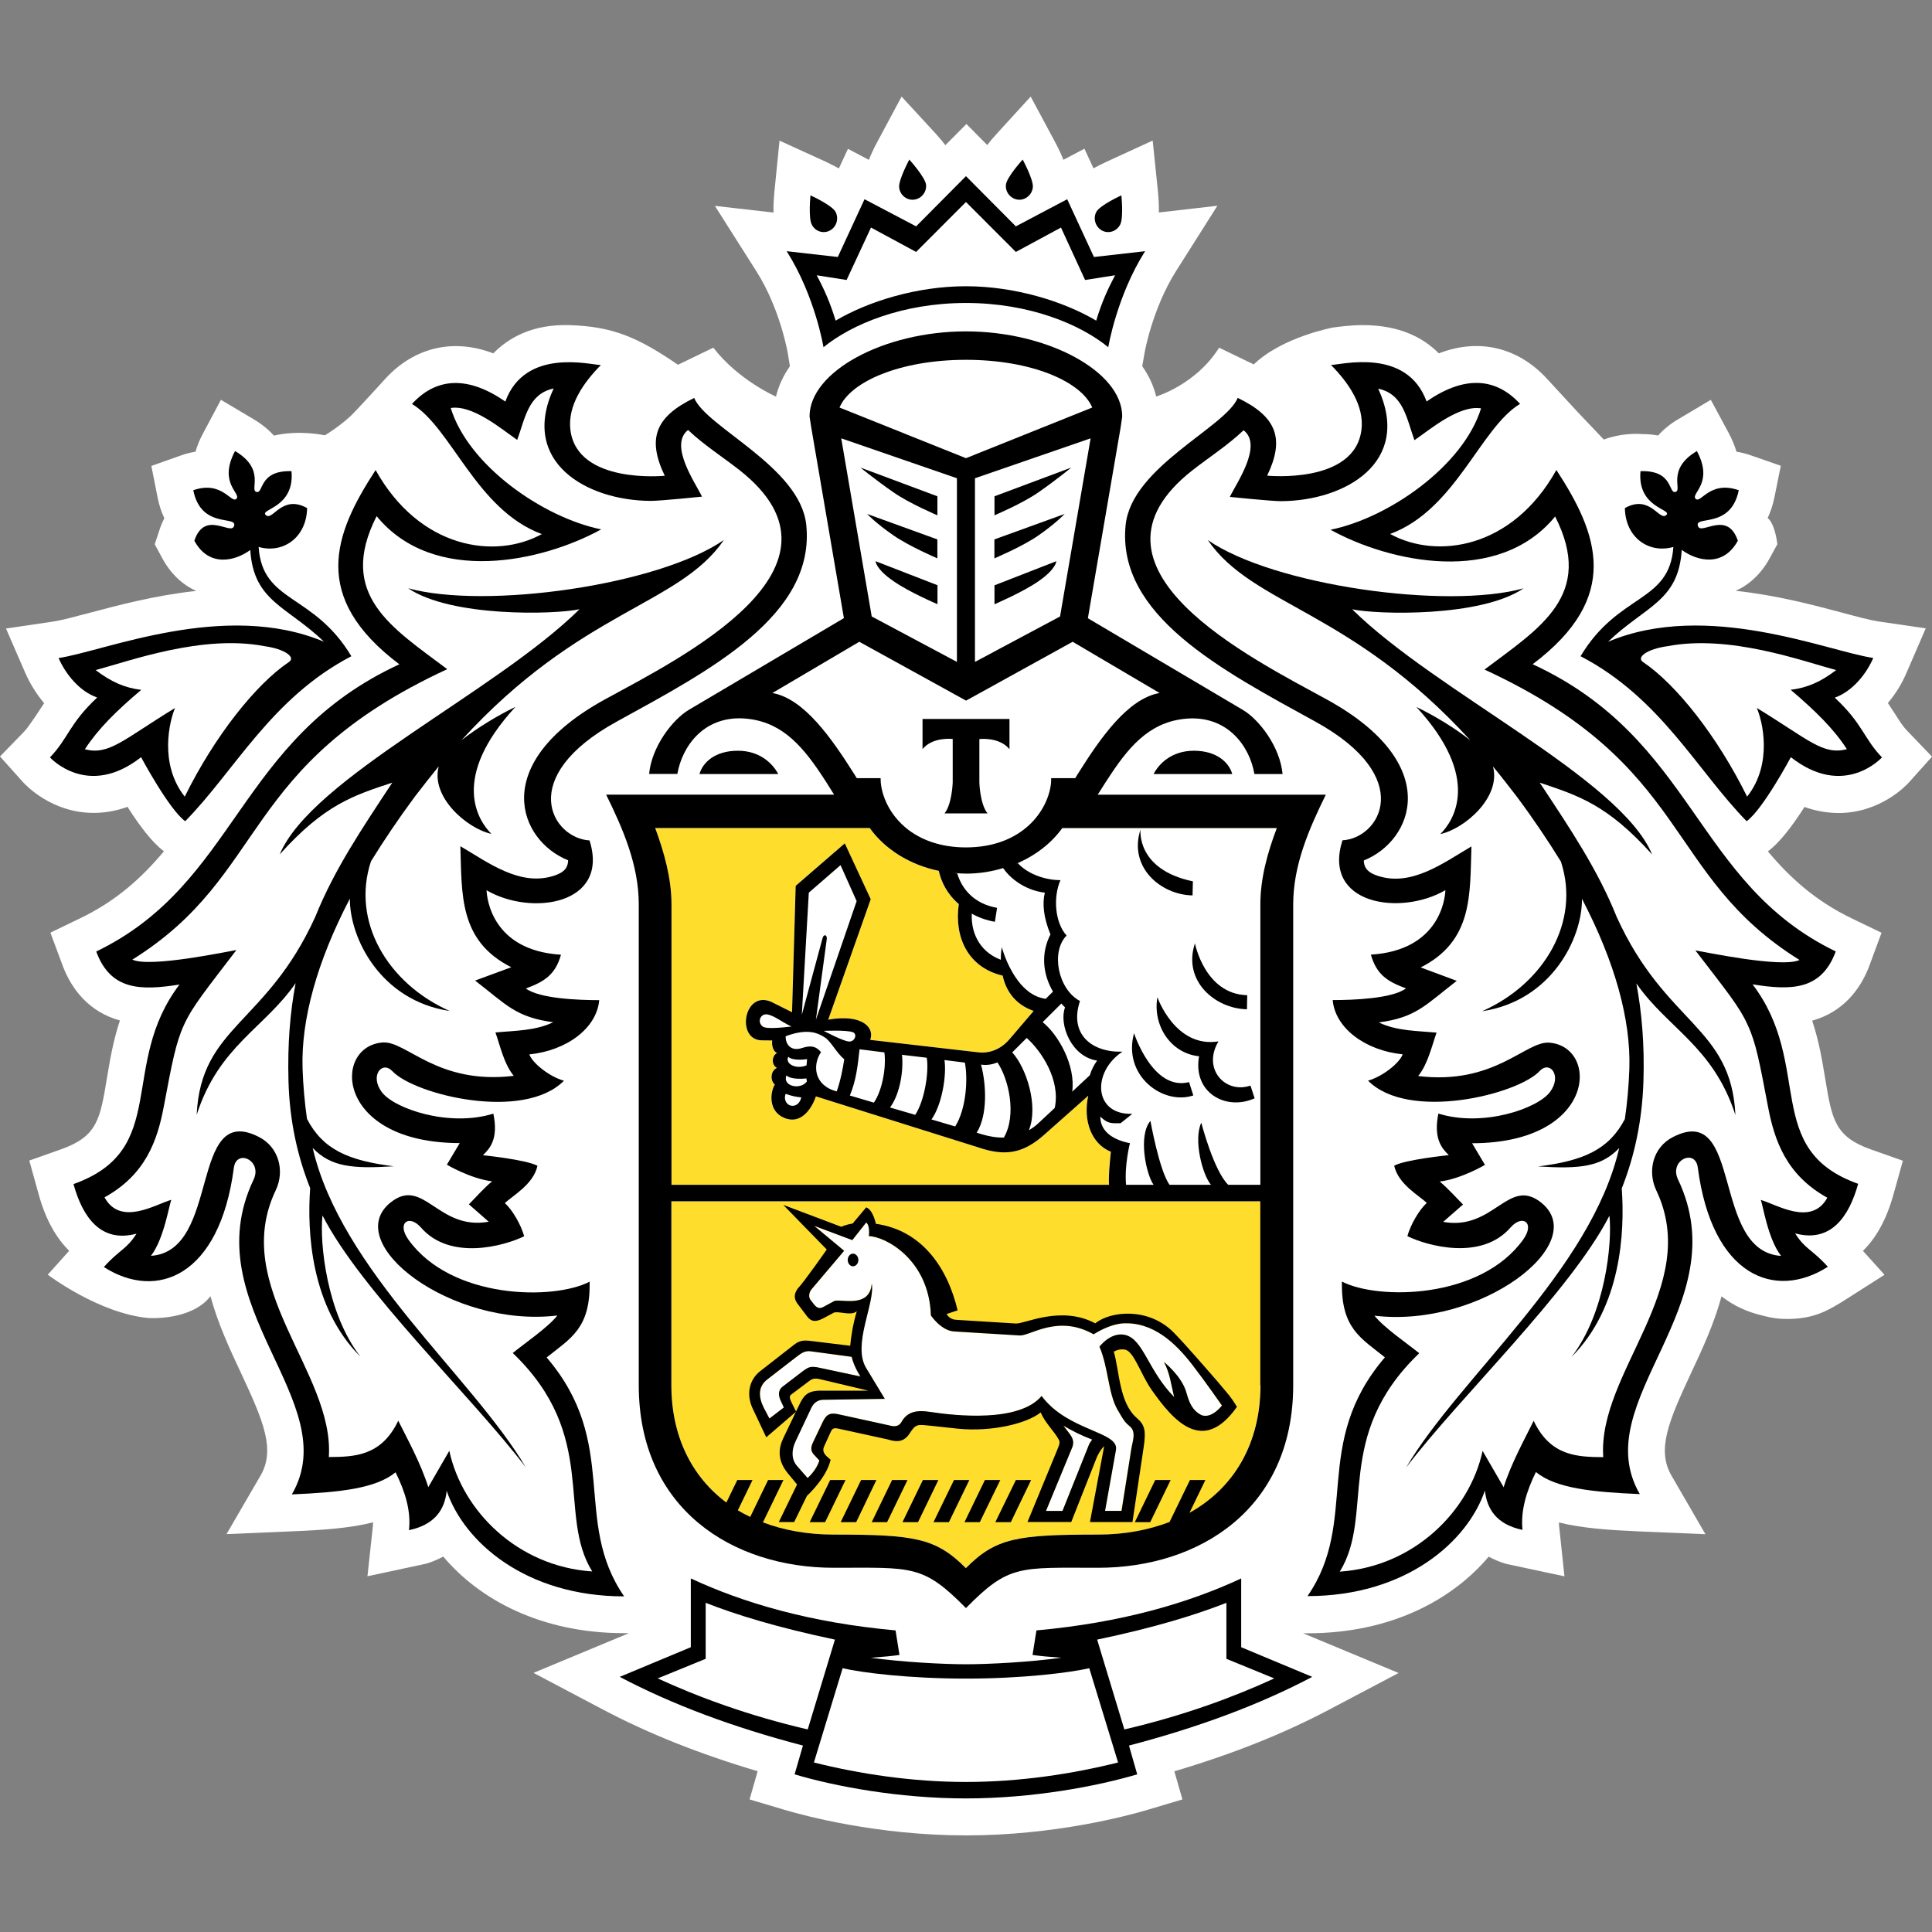 <svg width="50" height="50" viewBox="0 0 50 50" fill="none" xmlns="http://www.w3.org/2000/svg">
<rect x="0" y="0" width="50" height="50" fill="#808080" stroke="none"/>
<path d="M49.378 18.934C49.242 18.794 49.163 18.666 49.05 18.487C48.991 18.396 48.928 18.299 48.858 18.194C49.052 17.966 49.217 17.701 49.341 17.411L49.838 16.262L48.614 16.083C48.407 16.052 48.074 15.964 47.685 15.859C46.934 15.659 45.97 15.402 44.919 15.29C45.278 15.131 45.583 14.843 45.796 14.453L45.998 14.084C45.998 14.084 45.944 13.567 45.747 13.405C45.822 13.246 45.881 13.07 45.921 12.877L46.087 12.054L45.304 11.782C45.182 11.739 45.06 11.709 44.94 11.69C44.896 11.539 44.83 11.38 44.741 11.211L44.276 10.347L43.439 10.845C43.23 10.968 43.054 11.111 42.911 11.271C42.787 11.247 42.653 11.235 42.512 11.235C42.512 11.235 42.034 11.18 41.506 11.375L40.83 10.664L40.031 9.797C39.282 8.986 38.269 8.745 37.237 9.145C36.843 8.745 36.228 8.414 35.273 8.414C34.95 8.414 34.666 8.455 34.499 8.476C34.499 8.476 33.186 8.719 32.447 9.431L31.551 8.998C30.95 9.957 29.923 10.261 29.923 10.261C29.852 9.981 29.733 9.719 29.561 9.478L29.62 9.14C29.62 9.131 29.822 7.986 30.436 7.015L31.506 5.325L29.991 5.499C29.995 5.347 29.988 5.166 29.967 4.951L29.831 3.638L28.644 4.183C28.513 4.242 28.403 4.302 28.299 4.356L28.065 3.849L27.521 4.135C27.467 3.999 27.396 3.845 27.3 3.666L26.674 2.5L25.785 3.473C25.693 3.573 25.616 3.666 25.55 3.754L25.011 3.209L24.466 3.757C24.398 3.669 24.323 3.576 24.232 3.476L23.333 2.5L22.705 3.671C22.608 3.849 22.541 4.002 22.486 4.137L21.945 3.852L21.71 4.359C21.607 4.304 21.497 4.245 21.365 4.183L20.174 3.64L20.042 4.959C20.021 5.17 20.014 5.349 20.019 5.501L18.501 5.328L19.573 7.017C20.19 7.986 20.387 9.131 20.387 9.14L20.443 9.478C20.272 9.721 20.15 9.983 20.082 10.264C20.082 10.264 19.111 9.842 18.461 8.998L17.546 9.44C16.503 8.726 15.855 8.448 14.729 8.414C13.774 8.388 13.16 8.745 12.766 9.145C11.731 8.748 10.72 8.988 9.974 9.8C9.974 9.8 9.484 10.34 9.174 10.666C8.865 10.994 8.407 11.266 8.407 11.266C8.407 11.266 7.757 11.118 7.089 11.273C6.946 11.114 6.768 10.971 6.556 10.845L5.717 10.347L5.255 11.216C5.165 11.382 5.102 11.539 5.06 11.69C4.94 11.709 4.818 11.739 4.696 11.782L3.917 12.058L4.079 12.877C4.119 13.075 4.175 13.251 4.253 13.41C4.208 13.498 4.168 13.591 4.136 13.689L4.004 14.086L4.204 14.455C4.415 14.843 4.717 15.133 5.079 15.293C4.025 15.405 3.064 15.662 2.311 15.862C1.924 15.964 1.59 16.054 1.384 16.085L0.155 16.266L0.434 16.909L0.657 17.421C0.783 17.706 0.95 17.97 1.142 18.199C1.07 18.304 0.76 18.796 0.622 18.937L0 19.577L0.596 20.243C0.671 20.324 1.339 21.036 2.421 21.038C2.716 21.038 3.01 20.986 3.3 20.881C3.589 21.338 3.932 21.802 4.243 22.031C3.669 22.716 3.014 23.311 2.083 23.761L1.304 24.137L1.64 25.039C1.858 25.584 2.282 26.182 3.103 26.41C2.927 26.943 2.843 27.448 2.768 27.898C2.592 28.966 2.517 29.409 1.59 29.74L0.758 30.035L0.997 30.897C1.189 31.599 1.478 32.063 1.79 32.37L1.236 32.989C1.236 32.989 2.55 33.988 3.838 34.11C3.856 34.112 4.954 34.184 5.447 33.546C5.644 34.269 5.956 34.936 6.24 35.54C6.821 36.783 7.131 37.518 6.742 38.189L5.862 39.703L7.591 39.629C8.346 39.598 9.048 39.551 9.655 39.398C9.655 39.432 9.653 39.463 9.65 39.493L9.51 40.793L11.025 40.469C11.185 40.422 11.335 40.357 11.471 40.284C12.409 41.398 14.004 42.266 16.153 42.266H16.277L13.807 43.294L15.606 44.244C16.791 44.87 18.107 45.394 19.608 45.839L19.399 46.569L20.303 46.838C20.823 46.993 22.707 47.5 25.001 47.5C27.295 47.5 29.177 46.993 29.7 46.838L30.601 46.569L30.392 45.841C31.895 45.396 33.211 44.872 34.396 44.246L36.195 43.297L33.723 42.269H33.847C35.996 42.269 37.589 41.4 38.527 40.286C38.663 40.36 38.813 40.424 38.973 40.472L40.488 40.795L40.35 39.498C40.347 39.467 40.345 39.434 40.345 39.401C40.95 39.553 41.654 39.598 42.407 39.632L44.136 39.705L43.261 38.194C42.869 37.523 43.181 36.787 43.76 35.545C44.044 34.94 44.356 34.274 44.553 33.55C44.886 33.807 45.245 33.962 45.602 34.043C45.602 34.043 45.879 34.126 46.144 34.133C46.908 34.157 47.291 33.936 47.816 33.6L48.771 32.991L48.212 32.372C48.525 32.068 48.813 31.604 49.005 30.904L49.247 30.04L48.412 29.745C47.483 29.414 47.41 28.971 47.234 27.902C47.159 27.453 47.077 26.946 46.899 26.415C47.72 26.184 48.142 25.587 48.36 25.044L48.694 24.14L47.915 23.764C46.983 23.314 46.329 22.719 45.752 22.033C46.066 21.805 46.409 21.341 46.7 20.884C46.988 20.988 47.281 21.038 47.579 21.041C48.661 21.041 49.331 20.329 49.404 20.248L50 19.582L49.378 18.934Z" fill="white"/>
<path fill-rule="evenodd" clip-rule="evenodd" d="M17.377 30.663V23.404C17.377 22.728 17.185 22.052 16.955 21.431H22.508C23.017 22.14 23.941 22.616 25.001 22.616C26.057 22.616 26.981 22.14 27.492 21.431H33.045C32.81 22.055 32.62 22.728 32.62 23.404V30.663H17.377ZM24.999 40.584C24.222 39.801 23.669 39.715 21.576 39.715C19.076 39.715 17.377 38.227 17.377 35.85V31.089H32.618V35.85C32.618 38.227 30.922 39.715 28.416 39.715C26.326 39.712 25.773 39.801 24.999 40.584Z" fill="#FFDD2D"/>
<path d="M18.262 41.481V42.93L17.021 43.437C18.07 43.92 19.372 44.401 20.901 44.756L21.605 42.431C20.104 42.119 19.058 41.793 18.262 41.481Z" fill="white"/>
<path d="M24.999 43.445C23.532 43.445 22.299 43.29 21.806 43.176L21.062 45.615C22.231 45.906 23.598 46.12 24.999 46.12C26.394 46.12 27.762 45.908 28.935 45.615L28.189 43.176C27.696 43.292 26.467 43.445 24.999 43.445Z" fill="white"/>
<path d="M31.736 41.481C30.939 41.793 29.895 42.116 28.394 42.433L29.1 44.758C30.631 44.404 31.929 43.923 32.977 43.44L31.739 42.933V41.481H31.736Z" fill="white"/>
<path d="M15.663 18.097C17.605 17.033 22.353 14.691 19.135 12.165C18.696 11.823 18.213 11.513 17.807 11.13C17.305 11.523 17.995 12.499 18.168 12.856C18.168 12.856 17.096 12.965 16.841 12.965C15.184 12.958 13.449 11.963 14.328 10.057C13.669 10.195 13.589 10.837 13.388 11.387C12.966 11.097 12.231 10.473 11.666 10.561C12.126 12.054 14.061 13.398 15.562 13.703C14.044 14.541 11.23 15.164 9.749 13.36C8.71 15.4 10.158 16.252 11.577 17.321C6.174 19.822 6.972 22.628 3.428 24.837C3.887 25.056 5.938 24.616 6.121 24.59C5.351 25.601 4.992 26.029 4.767 26.522C4.551 26.984 4.455 27.505 4.242 28.628C4.075 29.516 3.77 30.402 2.705 30.989C3.123 31.756 4.049 31.156 4.436 31.054C4.385 31.135 4.253 32.058 3.906 32.503C5.726 32.384 4.884 28.49 6.705 29.428C7.218 29.69 7.373 30.304 7.136 30.806C5.94 33.31 8.659 35.516 8.511 37.711C9.179 37.706 9.871 37.687 10.308 36.771C10.535 37.228 10.887 37.87 11.084 38.489L11.628 37.549C11.964 39.105 13.395 40.543 15.328 40.672C14.406 39.191 15.511 37.17 13.271 35.021C13.55 34.793 14.195 34.352 14.425 34.053C11.675 34.381 8.806 32.175 10.108 31.128C10.96 30.444 11.333 31.863 12.646 31.625L12.133 31.175C12.313 30.994 12.52 30.759 12.733 30.58C12.175 30.511 11.565 30.149 11.565 30.149L11.898 29.59C8.677 29.585 8.595 27.086 9.904 26.986C10.519 26.941 11.314 28.091 13.296 27.85C13.043 27.541 12.942 27.072 12.822 26.727C13.301 26.682 13.864 26.686 14.317 26.463C13.348 26.337 13.104 26.006 12.297 25.387L13.233 25.039C11.875 24.352 11.957 23.154 11.915 21.907C12.625 22.321 13.46 22.964 14.352 22.666C14.563 22.595 14.699 22.495 14.704 22.271C13.432 21.755 12.616 19.767 15.663 18.097ZM13.343 18.292C11.643 20.136 12.379 21.241 12.722 21.581C12.088 21.443 11.143 20.624 11.359 19.832C11.157 20.077 10.95 20.343 10.739 20.617C10.317 21.188 9.939 21.748 9.604 22.29C9.088 23.847 10.033 25.453 11.643 26.165C9.855 25.898 9.053 24.285 9.057 23.257C8.204 24.894 7.795 26.389 7.833 27.643C7.849 28.11 7.889 28.545 7.95 28.957C8.361 29.747 9.02 30.037 10.195 30.183C9.128 30.252 8.562 30.202 8.098 29.707C8.825 32.879 12.226 35.626 13.611 37.977C12.224 36.15 9.355 33.427 8.351 31.458C8.274 32.17 8.462 33.993 9.334 35.114C8.049 33.831 7.948 31.889 8.032 30.752C7.706 29.933 7.5 29.019 7.472 27.979C7.446 27.022 7.512 26.191 7.655 25.446C6.843 26.617 5.67 27.07 5.093 28.852C5.206 26.553 6.897 26.517 8.164 23.726C8.654 22.505 9.367 21.45 10.155 20.255C9.154 20.589 8.403 20.827 7.244 22.114C8.067 20.139 12.825 17.918 15.004 15.769C14.35 15.909 11.678 15.978 10.568 15.226C12.579 15.778 17.052 15.148 18.741 13.977C17.575 15.678 15.037 15.776 11.947 19.16C12.341 18.842 12.867 18.52 13.343 18.292Z" fill="white"/>
<path d="M45.754 28.628C45.541 27.505 45.447 26.984 45.231 26.522C45.008 26.029 44.647 25.601 43.876 24.589C44.058 24.615 46.113 25.056 46.571 24.837C43.026 22.628 43.824 19.822 38.419 17.321C39.838 16.252 41.286 15.4 40.246 13.358C38.766 15.164 35.952 14.541 34.434 13.7C35.937 13.396 37.87 12.053 38.33 10.559C37.762 10.471 37.028 11.094 36.606 11.382C36.404 10.832 36.327 10.19 35.668 10.049C36.547 11.958 34.809 12.953 33.151 12.96C32.897 12.96 31.828 12.851 31.828 12.851C31.999 12.494 32.689 11.518 32.184 11.125C31.778 11.511 31.3 11.818 30.859 12.161C27.638 14.686 32.391 17.03 34.333 18.092C37.375 19.763 36.566 21.75 35.292 22.259C35.297 22.483 35.433 22.583 35.647 22.654C36.533 22.954 37.373 22.312 38.079 21.895C38.039 23.142 38.124 24.342 36.766 25.027L37.699 25.375C36.892 25.994 36.651 26.324 35.682 26.451C36.132 26.674 36.7 26.669 37.176 26.715C37.054 27.06 36.949 27.529 36.7 27.838C38.684 28.076 39.482 26.929 40.092 26.974C41.396 27.074 41.319 29.573 38.095 29.578L38.429 30.137C38.429 30.137 37.819 30.499 37.258 30.568C37.472 30.744 37.68 30.982 37.861 31.163L37.347 31.613C38.658 31.851 39.034 30.432 39.885 31.116C41.187 32.163 38.321 34.369 35.569 34.041C35.801 34.34 36.446 34.783 36.725 35.012C34.483 37.158 35.586 39.182 34.668 40.664C36.597 40.533 38.028 39.096 38.368 37.539L38.912 38.479C39.106 37.861 39.463 37.218 39.686 36.761C40.12 37.677 40.817 37.696 41.487 37.701C41.335 35.507 44.051 33.3 42.86 30.797C42.62 30.297 42.775 29.683 43.289 29.418C45.114 28.481 44.267 32.375 46.09 32.493C45.74 32.048 45.611 31.125 45.562 31.044C45.947 31.146 46.871 31.746 47.288 30.977C46.231 30.401 45.926 29.516 45.754 28.628ZM42.346 25.444C42.489 26.191 42.562 27.019 42.529 27.976C42.499 29.016 42.294 29.93 41.968 30.749C42.05 31.887 41.952 33.829 40.666 35.112C41.537 33.988 41.727 32.167 41.649 31.456C40.641 33.424 37.774 36.147 36.385 37.975C37.772 35.623 41.173 32.874 41.903 29.704C41.434 30.197 40.873 30.249 39.803 30.18C40.976 30.035 41.635 29.744 42.046 28.954C42.107 28.545 42.147 28.107 42.163 27.641C42.203 26.386 41.792 24.892 40.938 23.254C40.946 24.282 40.143 25.896 38.353 26.163C39.958 25.448 40.906 23.842 40.392 22.288C40.059 21.745 39.684 21.183 39.257 20.615C39.045 20.341 38.839 20.074 38.635 19.829C38.851 20.622 37.906 21.441 37.272 21.578C37.617 21.238 38.351 20.134 36.653 18.289C37.129 18.518 37.654 18.839 38.051 19.153C34.962 15.769 32.426 15.674 31.255 13.969C32.947 15.14 37.42 15.774 39.428 15.219C38.321 15.971 35.647 15.902 34.992 15.762C37.171 17.911 41.933 20.131 42.754 22.107C41.595 20.819 40.842 20.581 39.845 20.248C40.636 21.445 41.344 22.497 41.835 23.718C43.104 26.51 44.797 26.543 44.907 28.845C44.331 27.067 43.16 26.615 42.346 25.444Z" fill="white"/>
<path d="M27.49 21.428C26.981 22.138 26.055 22.614 25.001 22.614C24.755 22.614 24.518 22.585 24.293 22.542C24.356 22.835 24.504 23.137 24.811 23.397C24.687 24.247 25.048 25.041 25.947 25.248C26.043 25.682 26.305 26.008 26.751 26.162L26.125 26.895C25.883 27.176 25.569 27.267 25.316 27.233L22.519 26.912C22.641 26.598 22.318 26.234 21.431 26.389L22.529 23.271L21.86 21.826L20.591 22.926L20.497 26.196L19.951 25.927C19.247 25.617 19.038 26.919 19.709 26.924L19.979 26.926C19.96 27.06 20.002 27.207 20.108 27.255C19.981 27.307 19.944 27.548 20.101 27.633C19.941 27.712 19.918 27.959 20.047 28.067C19.909 28.307 19.883 28.828 20.373 28.959C20.776 29.066 21.03 28.628 21.112 28.373L25.463 29.74C26.076 29.918 26.517 29.818 27.028 29.364L28.163 28.357C28.02 29.016 28.252 29.609 28.747 29.806C28.747 29.806 28.67 30.411 28.701 30.661L30.223 30.663H32.62V23.404C32.62 22.728 32.81 22.052 33.045 21.428H30.223H27.49Z" fill="white"/>
<path d="M20.974 33.643L21.058 33.751C21.175 33.898 21.246 33.862 21.379 33.784L21.576 33.677C21.701 33.581 22.51 33.896 22.555 33.213C22.644 33.722 22.046 34.795 22.407 35.395L22.892 36.202L21.307 36.226C21.133 36.226 21.042 36.333 20.995 36.428L20.579 37.301C20.471 37.532 20.479 37.77 20.615 37.93L20.896 38.251C20.896 38.251 21.126 38.054 21.201 37.794L21.077 37.663C20.974 37.563 20.974 37.468 21.03 37.344L21.285 36.806C21.384 36.595 21.485 36.55 21.71 36.604L22.993 36.885C23.087 36.909 23.24 36.954 23.331 36.795C23.488 36.511 23.765 36.492 24.047 36.538C24.75 36.645 26.376 36.816 26.955 36.128C27.636 37.044 28.966 37.044 28.879 37.525L28.597 39.101H29.02L29.278 37.489C29.306 37.301 29.421 37.044 29.221 36.899C29.139 36.835 29.102 36.802 28.916 36.478C28.675 36.05 28.686 35.407 28.454 34.852C28.675 34.588 28.914 34.498 29.123 34.548C29.592 34.664 29.719 35.486 30.385 36.154C30.31 35.857 30.277 35.531 30.12 35.248C30.12 35.248 30.582 35.612 30.701 36.038C30.777 36.304 30.854 36.499 31.091 36.623C31.248 36.68 31.436 36.604 31.623 36.376C31.623 36.376 31.185 35.743 30.863 35.328C30.422 34.76 29.834 34.188 29.031 34.255C28.778 34.276 28.534 34.393 28.302 34.533C27.389 34.015 26.681 34.565 26.399 34.565L24.692 34.462C24.356 34.441 24.091 34.046 24.091 34.046C24.049 32.58 22.888 31.996 22.487 31.996C22.487 31.996 22.524 31.732 22.419 31.639L22.062 32.094L21.072 31.727L21.849 32.372L21.006 33.365C20.92 33.462 20.931 33.591 20.974 33.643Z" fill="white"/>
<path d="M19.855 35.702C19.616 35.89 19.627 36.152 19.77 36.445L19.913 36.716L20.286 36.428L20.202 36.242C20.141 36.112 20.143 35.978 20.249 35.895L20.784 35.486C20.934 35.374 20.981 35.362 21.14 35.386L22.269 35.626C22.269 35.626 22.098 35.374 22.041 35.117L20.979 34.974C20.828 34.955 20.737 35.019 20.605 35.121L19.855 35.702Z" fill="white"/>
<path d="M27.07 39.101H27.497L28.182 37.39C28.206 37.33 28.238 37.304 28.264 37.254C27.957 37.13 27.776 37.044 27.521 36.895C27.692 37.128 27.826 37.228 27.755 37.444L27.07 39.101Z" fill="white"/>
<path d="M27.434 15.954L28.225 11.344L25.23 12.377V17.13L27.434 15.954ZM25.736 12.844L27.723 12.101C27.723 12.101 27.336 12.42 26.874 12.741C26.463 13.029 25.736 13.336 25.736 13.336V12.844ZM25.736 13.96L27.554 13.301C27.554 13.301 27.336 13.534 26.876 13.855C26.466 14.141 25.738 14.448 25.738 14.448V13.96H25.736ZM25.736 15.145L27.336 14.522C27.336 14.522 27.336 14.719 26.874 15.038C26.463 15.326 25.736 15.633 25.736 15.633V15.145Z" fill="white"/>
<path d="M22.104 20.032L22.17 20.139H22.787L22.794 20.248C22.801 20.353 22.824 20.46 22.859 20.57C22.956 20.867 23.146 21.179 23.451 21.431C23.805 21.721 24.316 21.931 24.996 21.931C26.472 21.931 27.138 20.962 27.201 20.248L27.206 20.139H27.825L27.891 20.032C28.473 19.108 29.184 18.082 30.009 17.935L27.757 16.609L24.996 18.132L22.233 16.609L19.983 17.935C20.809 18.08 21.52 19.108 22.104 20.032Z" fill="white"/>
<path d="M24.764 17.13V12.377L21.773 11.344L22.559 15.954L24.764 17.13ZM24.26 15.638C24.26 15.638 23.533 15.329 23.122 15.043C22.66 14.724 22.66 14.524 22.66 14.524L24.262 15.148V15.638H24.26ZM24.26 12.844V13.336C24.26 13.336 23.533 13.029 23.122 12.741C22.658 12.42 22.268 12.101 22.268 12.101L24.26 12.844ZM24.26 13.96V14.45C24.26 14.45 23.533 14.143 23.122 13.858C22.658 13.536 22.442 13.303 22.442 13.303L24.26 13.96Z" fill="white"/>
<path d="M24.999 9.312C23.289 9.312 22.006 9.881 21.727 10.547L24.999 11.858L28.267 10.547C27.99 9.881 26.709 9.312 24.999 9.312Z" fill="white"/>
<path d="M24.999 7.408C26.259 7.408 27.521 7.795 28.37 8.298C28.509 7.834 28.656 7.503 28.858 7.124L28.084 7.246L27.457 5.889L26.287 6.52L24.999 5.227L23.709 6.52L22.541 5.889L21.91 7.246L21.136 7.124C21.337 7.503 21.483 7.834 21.626 8.298C22.478 7.795 23.735 7.408 24.999 7.408Z" fill="white"/>
<path d="M46.346 17.856C46.768 17.801 47.108 17.659 47.523 17.344C46.629 17.104 44.757 16.416 43.16 16.726C42.632 16.797 42.339 17.014 42.527 17.137C43.385 17.716 44.446 19.056 45.217 20.619C45.895 19.765 45.611 18.644 45.468 18.323C46.819 19.148 47.174 19.551 47.8 19.394C47.465 18.872 46.993 18.403 46.346 17.856Z" fill="white"/>
<path d="M4.78 20.617C5.552 19.053 6.612 17.713 7.473 17.135C7.665 17.011 7.367 16.795 6.844 16.723C5.244 16.416 3.368 17.102 2.474 17.342C2.894 17.656 3.227 17.799 3.654 17.854C3.004 18.404 2.533 18.87 2.197 19.391C2.828 19.548 3.18 19.146 4.529 18.32C4.391 18.644 4.104 19.763 4.78 20.617Z" fill="white"/>
<path fill-rule="evenodd" clip-rule="evenodd" d="M14.147 35.131C14.769 34.631 15.285 34.381 15.259 33.17C14.325 33.655 11.677 33.629 10.57 32.082C10.258 31.642 10.591 31.42 10.894 31.768C11.651 32.639 13.054 32.244 13.566 31.994C13.483 31.694 13.256 31.304 13.066 31.137C13.258 30.947 13.8 30.661 13.91 30.171C13.622 30.011 12.498 29.897 12.498 29.897C12.679 29.721 12.904 29.476 12.768 28.821C11.621 29.178 10.202 28.693 9.88 28.262C9.564 27.838 9.887 27.441 10.155 27.722C10.727 28.331 13.547 29.028 14.595 27.969C14.206 27.86 13.777 27.507 13.699 27.288C14.67 27.189 15.444 26.608 15.508 25.884C14.971 25.884 13.957 25.844 13.61 25.582C14.075 25.408 14.37 25.237 14.518 24.708C12.742 24.599 12.601 23.261 12.592 23.04C13.748 23.716 15.785 23.416 15.257 21.75C14.295 21.698 13.326 20.12 15.97 18.67C18.374 17.349 21.107 15.926 20.866 13.582C20.708 12.082 18.276 11.059 17.966 10.299C16.95 10.79 16.746 11.359 17.204 12.313C17.204 12.313 14.94 12.541 14.762 11.128C14.684 10.495 15.102 9.902 15.55 9.447C15.297 9.447 13.591 8.983 13.078 10.392C12.123 9.731 11.304 9.754 10.662 10.454C11.689 11.073 12.325 13.196 14.023 13.822C12.815 14.486 10.861 14.207 9.721 12.165C8.642 13.815 8.02 15.447 10.335 17.192C6.125 19.137 6.155 22.854 2.491 24.625C2.862 25.637 3.645 25.637 4.645 25.48C3.061 27.567 4.41 29.752 1.902 30.644C2.137 31.496 2.608 32.177 3.533 31.927C3.27 32.344 3.096 32.334 2.688 32.791C4.058 33.667 5.684 33.034 6.052 30.223C6.118 29.721 6.798 30.035 6.563 30.528C5.001 33.805 8.951 36.271 7.553 38.675C8.785 38.622 9.725 38.525 10.237 38.103C10.488 38.608 10.64 39.108 10.584 39.6C11.264 39.46 11.513 39.053 11.56 38.582C12.006 39.903 13.601 41.314 16.153 41.314C14.799 39.353 16.059 37.366 14.147 35.131ZM11.628 37.547L11.084 38.487C10.889 37.868 10.535 37.225 10.307 36.768C9.869 37.684 9.177 37.704 8.51 37.708C8.658 35.514 5.939 33.308 7.136 30.804C7.375 30.304 7.218 29.69 6.704 29.426C4.881 28.488 5.726 32.382 3.906 32.501C4.253 32.056 4.384 31.132 4.436 31.051C4.049 31.154 3.122 31.753 2.705 30.987C3.77 30.399 4.075 29.514 4.241 28.626C4.452 27.503 4.551 26.981 4.764 26.52C4.989 26.027 5.348 25.599 6.118 24.587C5.935 24.613 3.887 25.053 3.425 24.835C6.969 22.626 6.172 19.82 11.574 17.318C10.157 16.25 8.71 15.398 9.747 13.358C11.227 15.162 14.039 14.538 15.559 13.7C14.058 13.396 12.123 12.053 11.665 10.559C12.231 10.471 12.965 11.094 13.385 11.385C13.589 10.833 13.669 10.192 14.328 10.054C13.448 11.961 15.184 12.956 16.84 12.963C17.098 12.963 18.168 12.853 18.168 12.853C17.997 12.496 17.305 11.52 17.807 11.128C18.212 11.513 18.696 11.82 19.134 12.163C22.355 14.691 17.605 17.033 15.663 18.096C12.616 19.767 13.432 21.757 14.703 22.264C14.698 22.488 14.562 22.588 14.351 22.659C13.46 22.959 12.625 22.314 11.914 21.9C11.956 23.147 11.872 24.347 13.232 25.032L12.296 25.377C13.101 25.998 13.347 26.327 14.316 26.455C13.863 26.679 13.303 26.674 12.822 26.72C12.944 27.065 13.042 27.534 13.296 27.843C11.314 28.081 10.518 26.934 9.904 26.979C8.595 27.079 8.677 29.578 11.898 29.583L11.565 30.142C11.565 30.142 12.174 30.504 12.735 30.573C12.522 30.749 12.315 30.987 12.135 31.168L12.648 31.618C11.332 31.856 10.962 30.437 10.108 31.12C8.806 32.168 11.675 34.374 14.424 34.045C14.194 34.345 13.547 34.788 13.27 35.016C15.51 37.163 14.405 39.186 15.327 40.669C13.394 40.541 11.963 39.101 11.628 37.547Z" fill="black"/>
<path fill-rule="evenodd" clip-rule="evenodd" d="M8.092 29.707C8.559 30.199 9.122 30.252 10.19 30.183C9.014 30.038 8.355 29.747 7.945 28.957C7.886 28.548 7.846 28.11 7.83 27.643C7.792 26.389 8.2 24.894 9.054 23.257C9.05 24.283 9.849 25.896 11.639 26.165C10.03 25.451 9.085 23.845 9.601 22.29C9.936 21.748 10.314 21.186 10.736 20.617C10.947 20.344 11.154 20.077 11.355 19.832C11.139 20.624 12.085 21.443 12.718 21.581C12.376 21.241 11.639 20.139 13.34 18.294C12.866 18.523 12.341 18.844 11.942 19.158C15.029 15.774 17.569 15.678 18.735 13.974C17.046 15.145 12.573 15.778 10.563 15.224C11.672 15.976 14.344 15.907 14.998 15.767C12.822 17.916 8.064 20.136 7.239 22.112C8.397 20.822 9.148 20.586 10.152 20.255C9.362 21.453 8.651 22.505 8.16 23.726C6.894 26.515 5.2 26.551 5.09 28.85C5.667 27.067 6.84 26.615 7.651 25.444C7.508 26.191 7.44 27.02 7.466 27.976C7.494 29.017 7.701 29.93 8.027 30.749C7.945 31.887 8.043 33.829 9.329 35.112C8.456 33.991 8.268 32.168 8.346 31.456C9.352 33.424 12.221 36.147 13.607 37.975C12.221 35.626 8.822 32.879 8.092 29.707Z" fill="black"/>
<path fill-rule="evenodd" clip-rule="evenodd" d="M39.848 20.255C40.845 20.589 41.598 20.824 42.757 22.114C41.936 20.139 37.172 17.918 34.995 15.769C35.649 15.907 38.323 15.978 39.431 15.226C37.423 15.781 32.949 15.148 31.258 13.977C32.426 15.681 34.964 15.776 38.053 19.16C37.657 18.846 37.132 18.525 36.656 18.297C38.354 20.141 37.62 21.245 37.275 21.586C37.908 21.448 38.853 20.629 38.638 19.836C38.842 20.082 39.048 20.348 39.259 20.622C39.684 21.193 40.059 21.752 40.395 22.295C40.911 23.852 39.963 25.458 38.358 26.17C40.148 25.903 40.951 24.287 40.941 23.261C41.797 24.899 42.206 26.393 42.168 27.648C42.152 28.114 42.112 28.55 42.051 28.962C41.638 29.752 40.979 30.042 39.806 30.187C40.876 30.254 41.436 30.204 41.905 29.711C41.176 32.884 37.777 35.631 36.388 37.982C37.777 36.154 40.641 33.431 41.652 31.463C41.729 32.175 41.542 33.998 40.669 35.119C41.955 33.836 42.053 31.894 41.971 30.756C42.295 29.938 42.499 29.023 42.532 27.983C42.562 27.027 42.489 26.196 42.349 25.451C43.163 26.622 44.333 27.074 44.913 28.857C44.802 26.555 43.109 26.52 41.84 23.73C41.347 22.502 40.639 21.45 39.848 20.255Z" fill="black"/>
<path fill-rule="evenodd" clip-rule="evenodd" d="M45.356 25.475C46.353 25.634 47.136 25.634 47.509 24.623C43.845 22.852 43.876 19.137 39.665 17.19C41.98 15.447 41.356 13.812 40.279 12.163C39.142 14.205 37.181 14.483 35.977 13.819C37.671 13.194 38.311 11.07 39.339 10.452C38.696 9.752 37.875 9.728 36.92 10.39C36.404 8.981 34.701 9.445 34.446 9.445C34.891 9.897 35.313 10.49 35.234 11.125C35.058 12.539 32.794 12.31 32.794 12.31C33.252 11.356 33.047 10.787 32.032 10.297C31.722 11.056 29.292 12.08 29.132 13.579C28.889 15.924 31.626 17.347 34.028 18.668C36.672 20.117 35.703 21.698 34.743 21.747C34.211 23.414 36.247 23.713 37.406 23.038C37.401 23.259 37.253 24.596 35.478 24.706C35.628 25.234 35.921 25.406 36.386 25.579C36.038 25.844 35.025 25.882 34.49 25.882C34.553 26.605 35.33 27.188 36.301 27.286C36.224 27.505 35.792 27.857 35.405 27.967C36.453 29.026 39.273 28.328 39.846 27.719C40.108 27.438 40.43 27.836 40.115 28.259C39.791 28.693 38.375 29.178 37.225 28.819C37.094 29.471 37.314 29.718 37.495 29.895C37.495 29.895 36.371 30.009 36.081 30.168C36.191 30.659 36.735 30.942 36.925 31.134C36.733 31.301 36.505 31.692 36.423 31.991C36.939 32.244 38.342 32.636 39.095 31.765C39.4 31.42 39.733 31.639 39.421 32.079C38.314 33.626 35.665 33.65 34.729 33.167C34.703 34.379 35.22 34.628 35.841 35.128C33.927 37.363 35.191 39.351 33.838 41.307C36.388 41.307 37.983 39.895 38.429 38.575C38.48 39.044 38.724 39.453 39.402 39.593C39.351 39.101 39.501 38.601 39.749 38.096C40.265 38.518 41.206 38.615 42.438 38.667C41.042 36.264 44.992 33.798 43.425 30.52C43.193 30.028 43.873 29.714 43.939 30.216C44.305 33.027 45.933 33.66 47.305 32.784C46.892 32.327 46.721 32.337 46.458 31.92C47.383 32.17 47.852 31.489 48.089 30.637C45.593 29.747 46.941 27.562 45.356 25.475ZM45.567 31.054C45.616 31.134 45.745 32.058 46.095 32.503C44.272 32.384 45.116 28.49 43.294 29.428C42.78 29.69 42.628 30.304 42.864 30.806C44.056 33.31 41.34 35.516 41.492 37.711C40.821 37.706 40.125 37.687 39.691 36.77C39.468 37.227 39.109 37.87 38.914 38.489L38.37 37.549C38.032 39.105 36.601 40.543 34.673 40.674C35.59 39.194 34.488 37.17 36.73 35.021C36.449 34.793 35.804 34.35 35.572 34.05C38.323 34.379 41.19 32.172 39.888 31.125C39.036 30.442 38.661 31.86 37.349 31.622L37.863 31.173C37.683 30.992 37.474 30.756 37.26 30.578C37.821 30.509 38.431 30.147 38.431 30.147L38.098 29.587C41.319 29.583 41.396 27.084 40.094 26.984C39.482 26.939 38.684 28.088 36.702 27.848C36.953 27.538 37.056 27.069 37.178 26.724C36.7 26.679 36.135 26.684 35.684 26.46C36.653 26.334 36.897 26.003 37.701 25.384L36.768 25.037C38.126 24.349 38.039 23.152 38.081 21.905C37.373 22.319 36.533 22.961 35.649 22.664C35.438 22.593 35.3 22.492 35.295 22.269C36.569 21.759 37.38 19.772 34.335 18.101C32.395 17.037 27.643 14.695 30.861 12.17C31.302 11.827 31.781 11.518 32.184 11.135C32.689 11.527 31.999 12.503 31.828 12.86C31.828 12.86 32.897 12.97 33.151 12.97C34.809 12.963 36.547 11.968 35.668 10.059C36.327 10.197 36.404 10.842 36.606 11.392C37.028 11.101 37.76 10.48 38.33 10.568C37.868 12.061 35.937 13.405 34.434 13.71C35.952 14.548 38.766 15.171 40.247 13.367C41.283 15.407 39.838 16.259 38.419 17.328C43.824 19.827 43.024 22.635 46.571 24.844C46.113 25.063 44.059 24.623 43.876 24.596C44.65 25.608 45.011 26.036 45.231 26.529C45.447 26.991 45.541 27.51 45.755 28.636C45.923 29.523 46.231 30.409 47.291 30.997C46.876 31.756 45.952 31.156 45.567 31.054Z" fill="black"/>
<path fill-rule="evenodd" clip-rule="evenodd" d="M19.831 37.197L20.603 36.533L20.485 36.295C20.401 36.123 20.445 36.114 20.535 36.047L20.943 35.74C21.037 35.661 21.135 35.671 21.25 35.7L22.472 35.99H21.182C20.884 36.009 20.797 36.126 20.689 36.349L20.6 36.533L20.27 37.223C20.157 37.461 20.098 37.777 20.394 38.135L20.628 38.418L20.155 39.391H20.553L20.882 38.715C20.908 38.691 21.393 38.242 21.496 37.777C21.356 37.661 21.257 37.58 21.335 37.418L21.482 37.094C21.532 36.987 21.548 36.944 21.689 36.971L22.97 37.251C23.129 37.297 23.364 37.368 23.535 37.106C23.711 36.835 23.734 36.864 24.142 36.904L24.797 36.975C25.691 37.061 26.584 36.835 26.932 36.554C27.053 36.835 27.295 37.051 27.408 37.27C27.45 37.351 27.38 37.466 27.326 37.608L26.591 39.389H27.724L28.365 37.766C28.423 37.611 28.51 37.487 28.576 37.425L28.208 39.391H29.308L29.599 37.447C29.662 37.014 29.625 36.875 29.42 36.697C28.963 36.304 28.972 35.481 28.825 34.981C28.902 34.936 28.993 34.912 29.101 34.926C29.341 34.947 29.521 35.569 29.803 35.968C30.366 36.771 31.133 37.656 32.012 36.409C31.928 36.266 31.837 36.138 31.729 36.014L31.482 35.721C31.339 35.559 30.659 34.769 30.375 34.486C29.73 33.827 28.74 33.926 28.346 34.248C27.452 33.772 26.509 34.272 26.286 34.252L24.748 34.157C24.677 34.153 24.572 34.129 24.497 34.007L24.783 33.912C24.515 32.782 23.842 31.837 22.667 31.672C22.667 31.672 22.599 31.315 22.418 31.246L22.066 31.665C21.968 31.68 21.86 31.71 21.771 31.749L20.27 31.182L21.396 32.337C21.396 32.337 20.811 33.177 20.645 33.348C20.535 33.505 20.544 33.627 20.668 33.777L20.887 34.067C20.999 34.217 21.123 34.212 21.304 34.119L21.55 33.988C21.658 33.898 22.019 34.076 22.174 33.934C22.076 34.262 22.026 34.579 22.003 34.828L20.992 34.705C20.771 34.674 20.671 34.705 20.537 34.812L19.674 35.485C19.392 35.704 19.305 36.083 19.479 36.452L19.831 37.197ZM28.182 37.389L27.497 39.103H27.07L27.755 37.444C27.825 37.23 27.692 37.13 27.52 36.897C27.774 37.042 27.957 37.137 28.264 37.256C28.238 37.304 28.205 37.33 28.182 37.389ZM21.576 33.679L21.381 33.784C21.245 33.862 21.177 33.898 21.06 33.75L20.976 33.641C20.933 33.589 20.919 33.462 21.006 33.362L21.846 32.37L21.072 31.725L22.057 32.094L22.418 31.637C22.524 31.727 22.486 31.991 22.486 31.991C22.885 31.991 24.046 32.577 24.091 34.043C24.091 34.043 24.354 34.436 24.689 34.457L26.399 34.562C26.683 34.562 27.391 34.014 28.302 34.531C28.531 34.391 28.778 34.279 29.031 34.25C29.833 34.191 30.424 34.757 30.863 35.328C31.184 35.742 31.625 36.376 31.625 36.376C31.435 36.604 31.25 36.68 31.093 36.623C30.856 36.499 30.779 36.307 30.703 36.038C30.584 35.611 30.122 35.247 30.122 35.247C30.279 35.533 30.312 35.857 30.387 36.154C29.718 35.483 29.592 34.664 29.125 34.55C28.918 34.498 28.677 34.588 28.454 34.85C28.689 35.404 28.677 36.047 28.918 36.478C29.101 36.799 29.141 36.828 29.223 36.899C29.42 37.042 29.31 37.301 29.28 37.489L29.026 39.101H28.599L28.881 37.525C28.968 37.044 27.638 37.044 26.957 36.128C26.378 36.816 24.752 36.645 24.049 36.537C23.765 36.495 23.488 36.514 23.333 36.797C23.242 36.956 23.089 36.909 22.995 36.885L21.712 36.604C21.487 36.552 21.389 36.597 21.29 36.806L21.034 37.344C20.978 37.47 20.98 37.563 21.084 37.666L21.205 37.797C21.133 38.053 20.901 38.251 20.901 38.251L20.621 37.932C20.485 37.77 20.478 37.537 20.586 37.309L21.001 36.428C21.051 36.33 21.14 36.226 21.313 36.226L22.899 36.202L22.414 35.4C22.052 34.797 22.653 33.724 22.561 33.217C22.512 33.895 21.703 33.586 21.576 33.679ZM19.854 35.702L20.605 35.121C20.739 35.019 20.828 34.952 20.98 34.971L22.041 35.114C22.099 35.371 22.268 35.623 22.268 35.623L21.14 35.383C20.98 35.364 20.933 35.371 20.783 35.481L20.248 35.89C20.143 35.973 20.138 36.107 20.199 36.237L20.286 36.425L19.913 36.711L19.77 36.44C19.625 36.152 19.615 35.888 19.854 35.702Z" fill="black"/>
<path fill-rule="evenodd" clip-rule="evenodd" d="M23.125 15.041C23.535 15.329 24.262 15.636 24.262 15.636V15.145L22.66 14.524C22.66 14.524 22.66 14.724 23.125 15.041Z" fill="black"/>
<path fill-rule="evenodd" clip-rule="evenodd" d="M24.259 14.45V13.96L22.441 13.301C22.441 13.301 22.657 13.534 23.122 13.855C23.532 14.141 24.259 14.45 24.259 14.45Z" fill="black"/>
<path fill-rule="evenodd" clip-rule="evenodd" d="M24.26 13.336V12.844L22.269 12.101C22.269 12.101 22.658 12.42 23.122 12.741C23.533 13.029 24.26 13.336 24.26 13.336Z" fill="black"/>
<path fill-rule="evenodd" clip-rule="evenodd" d="M29.855 20.032H31.891C31.806 19.732 31.489 19.429 30.896 19.429C30.333 19.429 29.995 19.758 29.855 20.032Z" fill="black"/>
<path fill-rule="evenodd" clip-rule="evenodd" d="M27.724 12.101L25.737 12.844V13.336C25.737 13.336 26.464 13.029 26.875 12.741C27.337 12.42 27.724 12.101 27.724 12.101Z" fill="black"/>
<path fill-rule="evenodd" clip-rule="evenodd" d="M27.337 14.524L25.737 15.148V15.638C25.737 15.638 26.464 15.329 26.875 15.043C27.337 14.724 27.337 14.524 27.337 14.524Z" fill="black"/>
<path fill-rule="evenodd" clip-rule="evenodd" d="M27.553 13.301L25.735 13.96V14.45C25.735 14.45 26.465 14.143 26.873 13.858C27.337 13.534 27.553 13.301 27.553 13.301Z" fill="black"/>
<path fill-rule="evenodd" clip-rule="evenodd" d="M19.097 19.429C18.504 19.429 18.187 19.732 18.102 20.032H20.141C19.995 19.758 19.663 19.429 19.097 19.429Z" fill="black"/>
<path fill-rule="evenodd" clip-rule="evenodd" d="M29.043 10.778C29.043 9.616 27.12 8.576 24.997 8.576C22.874 8.576 20.951 9.616 20.951 10.778L20.995 11.063L21.84 15.997L17.828 18.37C17.401 18.625 16.866 19.325 16.799 20.029H17.53C17.652 19.325 18.199 18.544 19.224 18.592C20.151 18.642 20.7 19.213 21.244 20.029L21.384 20.243L21.586 20.565H15.687C16.121 21.448 16.531 22.386 16.531 23.402V35.847C16.531 39.048 18.954 40.574 21.579 40.574C23.606 40.574 23.88 40.481 24.999 41.617C26.113 40.481 26.388 40.574 28.419 40.574C31.042 40.574 33.468 39.048 33.468 35.847V23.404C33.468 22.388 33.878 21.45 34.312 20.567H28.408L28.612 20.246L28.753 20.032C29.294 19.215 29.846 18.644 30.772 18.594C31.793 18.547 32.344 19.327 32.464 20.032H33.193C33.127 19.327 32.59 18.625 32.166 18.373L28.154 16L29.001 11.066L29.043 10.778ZM21.771 11.344L24.765 12.377V17.13L22.56 15.954L21.771 11.344ZM22.508 21.429C22.902 21.976 23.54 22.381 24.296 22.538C24.359 22.826 24.514 23.142 24.814 23.397C24.69 24.247 25.049 25.039 25.949 25.249C26.043 25.682 26.308 26.008 26.752 26.163L26.125 26.896C25.886 27.177 25.574 27.267 25.316 27.234L22.52 26.912C22.642 26.598 22.318 26.234 21.434 26.389L22.534 23.271L21.863 21.826L20.592 22.926L20.498 26.196L19.958 25.927C19.247 25.618 19.041 26.92 19.717 26.924L19.984 26.927C19.968 27.06 20.008 27.208 20.111 27.253C19.984 27.308 19.946 27.55 20.106 27.636C19.944 27.712 19.923 27.96 20.052 28.067C19.911 28.307 19.89 28.828 20.38 28.959C20.782 29.066 21.033 28.628 21.115 28.374L25.464 29.74C26.081 29.919 26.517 29.818 27.028 29.364L28.164 28.357C28.021 29.016 28.255 29.609 28.75 29.807C28.75 29.807 28.68 30.399 28.701 30.663H17.378V23.404C17.378 22.728 17.186 22.052 16.956 21.429H22.508ZM27.186 24.183C26.946 24.647 26.97 25.18 27.251 25.663L27.064 25.849C26.247 25.746 25.926 24.511 25.926 24.511C25.909 24.623 25.9 24.73 25.902 24.839C25.426 24.661 25.126 24.232 25.149 23.645C25.33 23.747 25.532 23.818 25.748 23.856L25.804 23.495C25.234 23.395 24.901 23.033 24.774 22.605C24.746 22.602 24.723 22.595 24.697 22.593C24.798 22.6 24.898 22.609 25.002 22.609C25.339 22.609 25.661 22.557 25.961 22.466C26.198 22.809 26.618 23.054 27.04 23.102C26.972 23.387 27.005 23.742 27.186 24.183ZM28.394 27.448C28.311 27.56 28.246 27.688 28.204 27.829L27.749 28.252C27.84 27.576 27.392 26.779 26.984 26.453L27.467 25.972L27.563 26.072C27.401 26.503 27.718 27.348 28.394 27.448ZM26.196 27.236L26.571 26.862C26.951 27.2 27.453 27.955 27.296 28.674L26.888 29.055C26.803 29.138 26.716 29.197 26.627 29.252C26.883 28.612 26.557 27.627 26.196 27.236ZM25.389 27.553H25.4C25.536 27.574 25.682 27.55 25.813 27.495C26.099 27.91 26.322 28.852 25.98 29.44C25.785 29.445 25.595 29.409 25.417 29.357L25.276 29.314C25.565 28.859 25.525 28.055 25.389 27.553ZM24.443 27.434L24.971 27.5C25.056 27.945 24.999 28.714 24.72 29.152L24.106 28.971C24.375 28.6 24.502 27.836 24.443 27.434ZM23.343 27.298L23.984 27.374C24.047 27.731 23.927 28.49 23.686 28.852L23.034 28.662C23.294 28.312 23.388 27.695 23.343 27.298ZM20.751 27.124C20.453 27.222 20.322 27.003 20.334 26.817C20.918 26.601 21.178 26.741 21.349 26.851C21.506 26.951 21.638 27.236 21.849 27.415C21.814 27.657 21.741 28.01 21.654 28.245C21.056 28.091 21.026 27.555 21.248 27.229C21.124 27.081 20.993 27.043 20.751 27.124ZM20.334 28.307C20.334 28.307 20.512 28.383 20.737 28.4C20.711 28.526 20.615 28.645 20.463 28.612C20.336 28.583 20.28 28.426 20.334 28.307ZM19.745 26.57C19.597 26.47 19.663 26.251 19.827 26.251C20.008 26.256 20.247 26.463 20.484 26.565C20.484 26.565 19.862 26.651 19.745 26.57ZM20.352 27.831C20.481 27.957 20.868 27.91 20.868 27.91L20.883 27.988C20.713 28.217 20.244 28.114 20.352 27.831ZM20.873 27.572C20.596 27.684 20.312 27.531 20.399 27.35C20.528 27.469 20.887 27.41 20.887 27.41L20.873 27.572ZM21.281 24.304L20.751 26.263L20.932 23.102L21.753 22.39L22.17 23.321L21.115 26.391L21.394 24.325C21.42 24.178 21.305 24.161 21.281 24.304ZM21.319 26.679C21.319 26.679 21.91 26.651 22.076 26.715C22.198 26.767 22.116 26.977 21.957 26.953C21.79 26.931 21.319 26.679 21.319 26.679ZM22.245 27.155L22.888 27.236C22.937 27.593 22.846 28.198 22.616 28.536L21.994 28.352C22.159 27.955 22.198 27.581 22.245 27.155ZM32.621 35.85C32.621 37.363 31.931 38.513 30.784 39.151L31.195 38.303H30.796L30.268 39.389C29.721 39.598 29.102 39.715 28.417 39.715C26.325 39.715 25.771 39.801 24.997 40.584C24.22 39.801 23.667 39.715 21.577 39.715C20.897 39.715 20.277 39.603 19.733 39.394H19.747L20.275 38.303H19.878L19.416 39.258C19.306 39.206 19.198 39.148 19.095 39.087L19.475 38.303H19.081L18.799 38.886C17.903 38.218 17.375 37.17 17.375 35.85V31.089H32.616V35.85H32.621ZM33.045 21.429C32.808 22.052 32.618 22.728 32.618 23.404V30.663H31.786C31.408 30.292 31.089 29.055 31.089 29.055C30.883 29.5 31.119 30.402 31.34 30.663H30.268C30.003 30.299 29.773 29.009 29.773 29.009C29.452 29.381 29.656 30.383 29.855 30.663H29.142C29.097 30.147 29.243 29.585 29.243 29.585C28.87 29.516 28.473 29.316 28.476 28.897C28.663 29.076 28.741 29.073 29.001 29.069L29.304 28.826C28.3 28.859 28.253 27.741 29.05 27.217C28.255 27.243 27.662 26.762 27.95 25.906C27.385 25.608 27.186 24.637 27.603 24.211C27.301 23.878 27.251 23.223 27.444 22.778C27.043 22.778 26.592 22.616 26.341 22.338C26.322 22.347 26.299 22.355 26.278 22.362C26.78 22.155 27.204 21.831 27.491 21.431H33.045V21.429ZM30.01 17.935C29.184 18.08 28.473 19.106 27.892 20.032L27.826 20.139H27.204L27.202 20.248C27.139 20.962 26.47 21.931 24.997 21.931C24.317 21.931 23.803 21.719 23.451 21.431C23.146 21.179 22.954 20.867 22.86 20.57C22.825 20.462 22.804 20.353 22.794 20.248L22.79 20.139H22.173L22.107 20.032C21.523 19.108 20.812 18.082 19.989 17.935L22.238 16.609L25.002 18.132L27.76 16.609L30.01 17.935ZM27.434 15.954L25.232 17.13V12.377L28.225 11.344L27.434 15.954ZM24.999 11.858L21.727 10.547C22.004 9.881 23.287 9.312 24.999 9.312C26.709 9.312 27.99 9.881 28.267 10.547L24.999 11.858Z" fill="black"/>
<path fill-rule="evenodd" clip-rule="evenodd" d="M32.271 26.12L32.278 25.756C31.178 25.729 30.925 24.413 30.925 24.413C30.603 25.382 31.443 26.105 32.271 26.12Z" fill="black"/>
<path fill-rule="evenodd" clip-rule="evenodd" d="M30.883 28.35L30.773 28.005C29.834 28.247 29.349 26.739 29.349 26.739C29.048 27.836 30.095 28.612 30.883 28.35Z" fill="black"/>
<path fill-rule="evenodd" clip-rule="evenodd" d="M31.534 26.951C30.413 27.131 29.953 25.808 29.953 25.808C29.828 26.529 30.288 27.26 31.032 27.336C30.863 28.276 31.724 28.759 32.47 28.424L32.362 28.095C31.715 28.317 31.107 27.667 31.534 26.951Z" fill="black"/>
<path fill-rule="evenodd" clip-rule="evenodd" d="M30.863 23.173L30.872 22.809C29.392 22.5 29.517 21.467 29.517 21.467C29.198 22.44 30.037 23.159 30.863 23.173Z" fill="black"/>
<path fill-rule="evenodd" clip-rule="evenodd" d="M21.485 38.303L20.955 39.393H21.354L21.882 38.303H21.485Z" fill="black"/>
<path fill-rule="evenodd" clip-rule="evenodd" d="M22.285 38.303L21.757 39.393H22.158L22.681 38.303H22.285Z" fill="black"/>
<path fill-rule="evenodd" clip-rule="evenodd" d="M25.489 38.303L24.961 39.393H25.357L25.887 38.303H25.489Z" fill="black"/>
<path fill-rule="evenodd" clip-rule="evenodd" d="M26.291 38.303L25.759 39.393H26.16L26.685 38.303H26.291Z" fill="black"/>
<path fill-rule="evenodd" clip-rule="evenodd" d="M24.689 38.303L24.159 39.393H24.558L25.086 38.303H24.689Z" fill="black"/>
<path fill-rule="evenodd" clip-rule="evenodd" d="M29.369 39.393H29.768L30.296 38.303H29.897L29.369 39.393Z" fill="black"/>
<path fill-rule="evenodd" clip-rule="evenodd" d="M23.087 38.303L22.56 39.393H22.958L23.486 38.303H23.087Z" fill="black"/>
<path fill-rule="evenodd" clip-rule="evenodd" d="M23.884 38.303L23.356 39.393H23.758L24.285 38.303H23.884Z" fill="black"/>
<path fill-rule="evenodd" clip-rule="evenodd" d="M22.075 32.444C22.002 32.444 21.939 32.515 21.939 32.608C21.939 32.698 22.002 32.772 22.075 32.772C22.15 32.772 22.215 32.698 22.215 32.608C22.213 32.515 22.15 32.444 22.075 32.444Z" fill="black"/>
<path fill-rule="evenodd" clip-rule="evenodd" d="M24.999 7.841C26.641 7.841 27.957 8.393 28.682 8.986C28.682 8.986 28.9 7.662 29.635 6.501L28.311 6.651L27.619 5.156L26.29 5.858L24.999 4.559L23.709 5.858L22.374 5.156L21.682 6.651L20.359 6.501C21.096 7.662 21.312 8.986 21.312 8.986C22.039 8.393 23.357 7.841 24.999 7.841ZM21.91 7.246L22.541 5.889L23.709 6.52L24.999 5.228L26.29 6.52L27.458 5.889L28.082 7.246L28.858 7.124C28.659 7.503 28.509 7.834 28.37 8.298C27.521 7.796 26.259 7.408 24.999 7.408C23.735 7.408 22.475 7.796 21.626 8.298C21.485 7.834 21.338 7.503 21.136 7.124L21.91 7.246Z" fill="black"/>
<path fill-rule="evenodd" clip-rule="evenodd" d="M26.35 5.168C26.542 5.185 26.713 5.037 26.73 4.844C26.748 4.649 26.467 4.13 26.467 4.13C26.467 4.13 26.047 4.59 26.033 4.785C26.014 4.975 26.16 5.149 26.35 5.168Z" fill="black"/>
<path fill-rule="evenodd" clip-rule="evenodd" d="M28.517 5.965C28.689 6.058 28.897 5.989 28.989 5.815C29.082 5.644 29.021 5.056 29.021 5.056C29.021 5.056 28.463 5.311 28.372 5.485C28.283 5.656 28.348 5.87 28.517 5.965Z" fill="black"/>
<path fill-rule="evenodd" clip-rule="evenodd" d="M23.646 5.168C23.84 5.149 23.983 4.978 23.967 4.785C23.948 4.59 23.533 4.13 23.533 4.13C23.533 4.13 23.254 4.651 23.27 4.844C23.284 5.037 23.456 5.185 23.646 5.168Z" fill="black"/>
<path fill-rule="evenodd" clip-rule="evenodd" d="M21.48 5.965C21.651 5.87 21.714 5.656 21.625 5.485C21.536 5.311 20.975 5.056 20.975 5.056C20.975 5.056 20.916 5.644 21.01 5.815C21.097 5.989 21.308 6.058 21.48 5.965Z" fill="black"/>
<path fill-rule="evenodd" clip-rule="evenodd" d="M47.483 18.056C47.945 17.89 48.301 17.442 48.48 17.028C47.305 16.857 44.182 15.526 41.616 16.609C42.578 15.684 43.441 15.565 43.523 14.232C43.922 14.522 44.595 14.686 44.975 13.994C44.71 13.201 44.041 13.844 43.948 13.625C43.816 13.32 44.79 13.717 44.999 12.687C44.241 12.423 44.016 13.051 43.88 12.906C43.755 12.768 44.361 12.504 43.915 11.673C43.127 12.142 43.537 12.668 43.371 12.727C43.169 12.808 43.328 12.163 42.456 12.194C42.369 13.144 43.275 13.175 43.127 13.325C42.946 13.508 42.712 12.78 42.052 13.149C42.064 13.915 42.676 14.336 43.307 14.155C43.204 15.612 41.886 15.341 40.905 16.983C42.984 18.064 43.924 19.949 45.203 21.253C45.625 20.948 46.347 19.596 46.347 19.596C47.731 20.684 48.705 19.601 48.705 19.601C48.229 19.106 48.21 18.73 47.483 18.056ZM45.465 18.321C45.608 18.642 45.892 19.763 45.215 20.617C44.443 19.053 43.382 17.714 42.524 17.135C42.336 17.012 42.627 16.795 43.157 16.723C44.755 16.416 46.629 17.102 47.52 17.342C47.105 17.657 46.767 17.799 46.343 17.852C46.99 18.404 47.464 18.87 47.797 19.389C47.171 19.549 46.817 19.146 45.465 18.321Z" fill="black"/>
<path fill-rule="evenodd" clip-rule="evenodd" d="M32.122 42.63V40.85C30.766 41.481 29.042 41.993 26.823 42.195L26.722 42.83C26.909 42.857 27.148 42.88 27.468 42.902C26.647 43.016 25.584 43.071 25.002 43.071C24.418 43.071 23.358 43.016 22.535 42.902C22.851 42.88 23.09 42.857 23.278 42.83L23.177 42.195C20.958 41.993 19.232 41.481 17.878 40.85V42.63L16.039 43.397C17.402 44.116 18.969 44.701 20.78 45.175L20.564 45.92C21.601 46.229 23.259 46.543 24.997 46.543C26.736 46.543 28.392 46.227 29.431 45.92L29.218 45.175C31.026 44.701 32.598 44.116 33.961 43.397L32.122 42.63ZM17.022 43.437L18.263 42.93V41.481C19.06 41.793 20.107 42.116 21.608 42.433L20.904 44.758C19.372 44.401 18.07 43.92 17.022 43.437ZM25 46.117C23.599 46.117 22.232 45.906 21.064 45.613L21.807 43.173C22.3 43.29 23.534 43.442 25 43.442C26.468 43.442 27.695 43.287 28.19 43.173L28.936 45.613C27.763 45.906 26.398 46.117 25 46.117ZM29.098 44.758L28.394 42.433C29.895 42.119 30.942 41.793 31.739 41.481V42.93L32.978 43.437C31.929 43.92 30.632 44.401 29.098 44.758Z" fill="black"/>
<path fill-rule="evenodd" clip-rule="evenodd" d="M3.651 19.596C3.651 19.596 4.373 20.948 4.793 21.253C6.074 19.951 7.017 18.066 9.093 16.983C8.11 15.341 6.791 15.617 6.693 14.155C7.324 14.336 7.934 13.913 7.948 13.149C7.286 12.78 7.052 13.513 6.874 13.325C6.726 13.17 7.629 13.144 7.544 12.194C6.672 12.166 6.831 12.808 6.627 12.727C6.463 12.668 6.874 12.139 6.083 11.673C5.64 12.506 6.247 12.768 6.121 12.906C5.987 13.051 5.757 12.425 5.002 12.687C5.206 13.717 6.184 13.32 6.052 13.625C5.959 13.844 5.293 13.201 5.03 13.994C5.405 14.688 6.081 14.524 6.477 14.234C6.562 15.569 7.422 15.681 8.387 16.609C5.818 15.526 2.696 16.857 1.516 17.03C1.696 17.442 2.053 17.89 2.515 18.052C1.788 18.732 1.769 19.108 1.293 19.601C1.293 19.601 2.264 20.684 3.651 19.596ZM2.196 19.392C2.532 18.873 3.003 18.404 3.655 17.854C3.228 17.799 2.893 17.657 2.475 17.342C3.369 17.102 5.246 16.414 6.845 16.723C7.371 16.795 7.666 17.012 7.474 17.135C6.616 17.714 5.553 19.053 4.781 20.617C4.106 19.763 4.392 18.644 4.53 18.323C3.181 19.146 2.83 19.549 2.196 19.392Z" fill="black"/>
<path fill-rule="evenodd" clip-rule="evenodd" d="M23.875 18.604V19.387C24.14 19.061 24.656 19.125 24.656 19.125V20.255C24.656 20.255 24.637 20.812 24.445 21.05H25.001H25.557C25.362 20.812 25.346 20.255 25.346 20.255V19.127C25.346 19.127 25.859 19.063 26.125 19.389V18.606H25.001H23.875V18.604Z" fill="black"/>
</svg>
